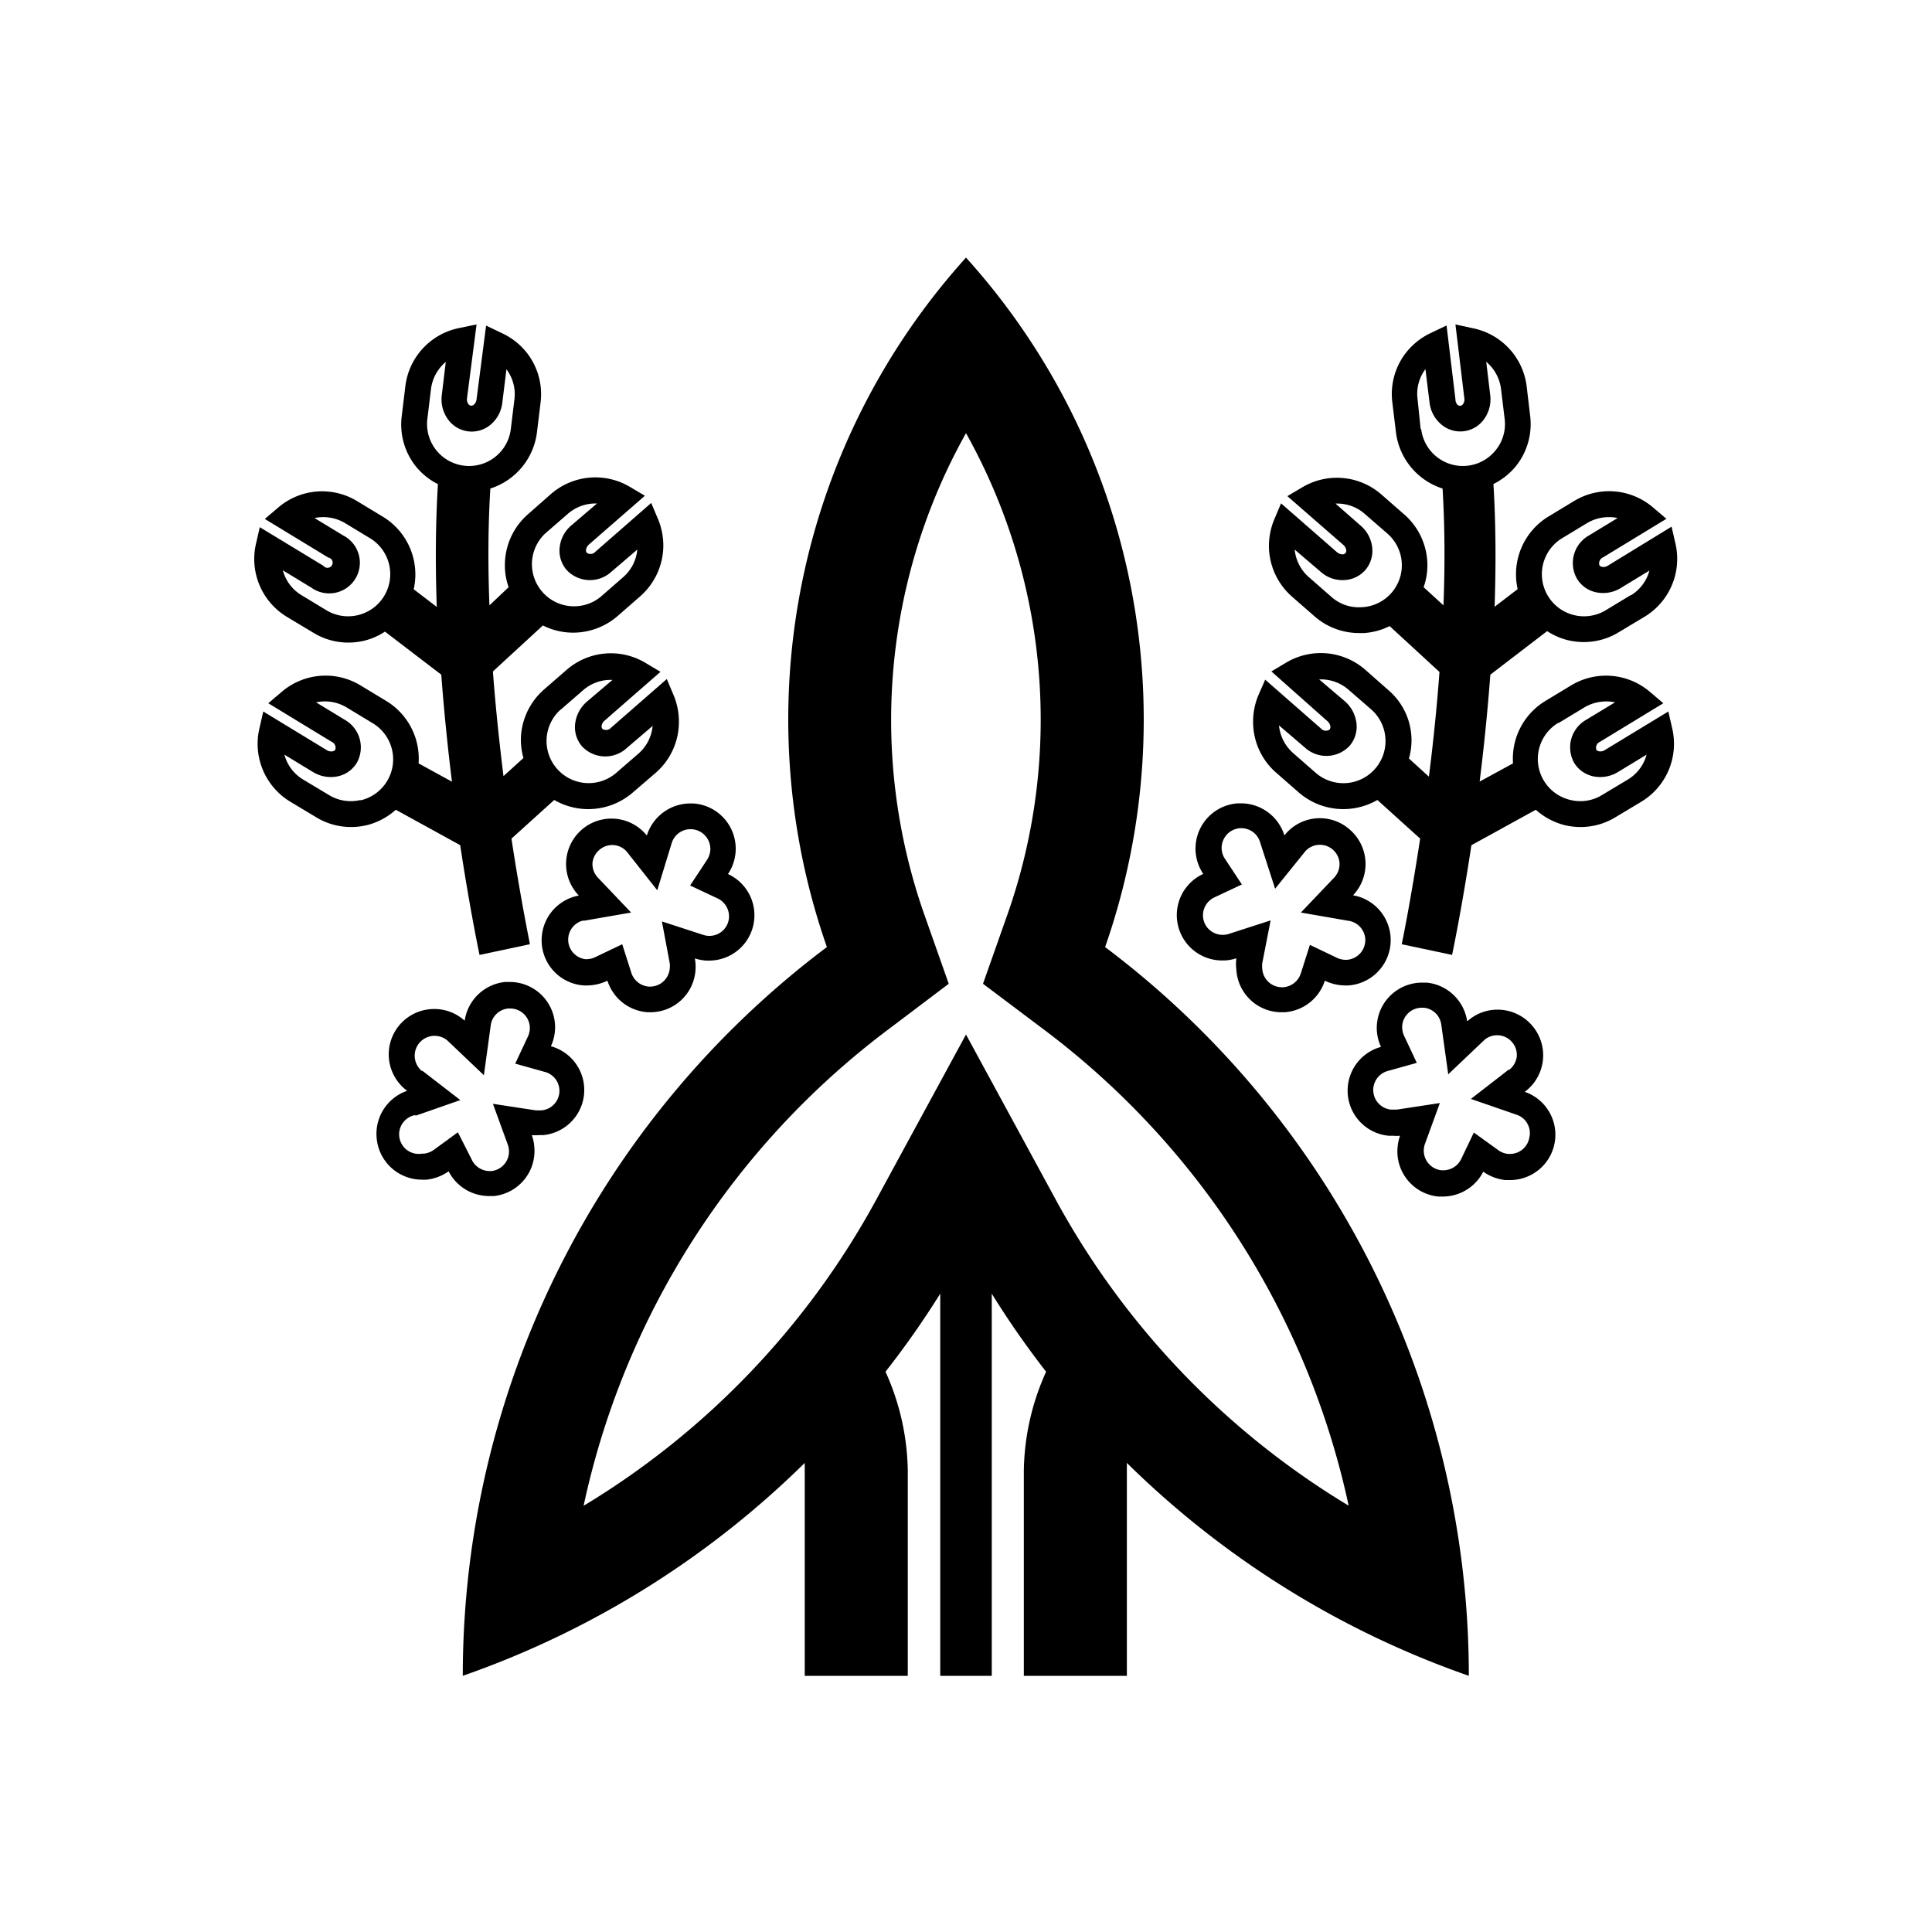 <svg id="Symbols" xmlns="http://www.w3.org/2000/svg" viewBox="0 0 150 150"><path d="M79.49,130.11h8V114.18q0-.3,0-.6a71.18,71.18,0,0,0,26.55,16.53A70.81,70.81,0,0,0,85.8,73.53,53.51,53.51,0,0,0,75,20,53.51,53.51,0,0,0,64.2,73.53a70.78,70.78,0,0,0-28.27,56.58,71.26,71.26,0,0,0,26.55-16.53q0,.3,0,.6v15.93h8V114.18a19.23,19.23,0,0,0-1.73-7.68A69,69,0,0,0,73,100.44v29.67h4V100.44a69,69,0,0,0,4.22,6.06,19.23,19.23,0,0,0-1.73,7.68Zm-34.18-13.2A62.72,62.72,0,0,1,69,79.9l4.66-3.52-1.94-5.5A45.57,45.57,0,0,1,75,33.63a45.57,45.57,0,0,1,3.26,37.25l-1.94,5.5L81,79.9a62.72,62.72,0,0,1,23.71,37A62.75,62.75,0,0,1,82,93.2L75,80.32,68,93.2A62.75,62.75,0,0,1,45.31,116.91Z"/><path d="M104.82,64.43a3.5,3.5,0,0,0-5,.31l-.1.12a3.54,3.54,0,0,0-3.37-2.49h-.23a3.52,3.52,0,0,0-2.7,5.48,3.52,3.52,0,0,0,1.47,6.72h.23a3.62,3.62,0,0,0,.87-.17,3.77,3.77,0,0,0,0,.89,3.51,3.51,0,0,0,3.51,3.3h.23a3.53,3.53,0,0,0,3.13-2.45,3.67,3.67,0,0,0,1.58.37h.23a3.53,3.53,0,0,0,.38-7l.11-.12A3.53,3.53,0,0,0,104.82,64.43ZM106,72.9a1.54,1.54,0,0,1-1.43,1.62h-.1a1.58,1.58,0,0,1-.68-.16l-2.09-1-.71,2.23a1.55,1.55,0,0,1-1.36,1.06h-.1A1.53,1.53,0,0,1,98,75.17a1.59,1.59,0,0,1,0-.38l.65-3.33L95.4,72.51a1.59,1.59,0,0,1-.38.07h-.1a1.52,1.52,0,0,1-1.52-1.43,1.55,1.55,0,0,1,.89-1.48l2.13-1-1.32-2a1.49,1.49,0,0,1-.25-.75,1.54,1.54,0,0,1,1.43-1.62h.1a1.52,1.52,0,0,1,1.45,1.08L99,69l2.37-2.94,0,0A1.53,1.53,0,0,1,104,67a1.53,1.53,0,0,1-.41,1.13l0,0L101,70.85l3.69.64A1.53,1.53,0,0,1,106,72.9Z"/><path d="M119,79.68a3.53,3.53,0,0,0-2.73-1.29,3.47,3.47,0,0,0-2.23.8l-.13.1a3.53,3.53,0,0,0-3.14-3h-.35a3.52,3.52,0,0,0-3.51,3.17,3.48,3.48,0,0,0,.31,1.82,3.52,3.52,0,0,0,.6,6.9l.35,0a3.08,3.08,0,0,0,.53,0,3.45,3.45,0,0,0-.19.87,3.52,3.52,0,0,0,3.16,3.85l.35,0a3.53,3.53,0,0,0,3.14-1.93,3.64,3.64,0,0,0,1.72.65h.35a3.52,3.52,0,0,0,1.15-6.85l.13-.1A3.53,3.53,0,0,0,119,79.68Zm-.25,8.54a1.52,1.52,0,0,1-1.52,1.37h-.15a1.54,1.54,0,0,1-.75-.29l-1.9-1.37-1,2.09a1.54,1.54,0,0,1-1.36.84h-.15a1.53,1.53,0,0,1-1.37-1.68,1.45,1.45,0,0,1,.08-.36l1.16-3.18-3.34.51-.23,0H108a1.53,1.53,0,0,1-.25-3l2.25-.63-1-2.13a1.59,1.59,0,0,1-.13-.78,1.52,1.52,0,0,1,1.52-1.37h.15a1.51,1.51,0,0,1,1.36,1.31l.54,3.86,2.83-2.69a1.53,1.53,0,0,1,2.49,1.33,1.56,1.56,0,0,1-.57,1l-.06,0-2.93,2.27,3.5,1.21A1.51,1.51,0,0,1,118.76,88.22Z"/><path d="M124.83,43.92a.59.59,0,0,1-.44.09.29.29,0,0,1-.21-.12.5.5,0,0,1,.27-.61l4.93-3-1.06-.9a5.24,5.24,0,0,0-6.11-.48l-2,1.21a5.25,5.25,0,0,0-2.38,5.63l-1.79,1.37c.11-3.19.1-6.42-.09-9.53a5.3,5.3,0,0,0,1.77-1.42,5.22,5.22,0,0,0,1.08-3.88L118.53,30a5.25,5.25,0,0,0-4.15-4.51L113,25.19l.69,5.73a.63.63,0,0,1-.09.44.38.38,0,0,1-.21.15.39.39,0,0,1-.24-.09A.64.64,0,0,1,113,31l-.69-5.73-1.26.6a5.37,5.37,0,0,0-1.87,1.49,5.22,5.22,0,0,0-1.08,3.88l.28,2.31A5.26,5.26,0,0,0,112,37.93c.18,2.94.19,6,.07,9.07l-1.54-1.41a5.1,5.1,0,0,0,.28-2.06A5.24,5.24,0,0,0,109,39.92l-1.75-1.53a5.25,5.25,0,0,0-6.1-.58l-1.2.71,4.35,3.79a.67.67,0,0,1,.22.4.3.3,0,0,1-.06.24.32.32,0,0,1-.24.09.73.73,0,0,1-.41-.16l-4.35-3.8-.54,1.28a5.36,5.36,0,0,0-.39,2.36,5.26,5.26,0,0,0,1.79,3.61l1.75,1.53a5.24,5.24,0,0,0,3.45,1.29h.37a5.21,5.21,0,0,0,2-.54l3.87,3.56c-.21,2.85-.5,5.6-.82,8.13l-1.55-1.41a5.12,5.12,0,0,0-1.61-5.32L106,52h0a5.25,5.25,0,0,0-6.1-.58l-1.19.71L103.07,56a.67.67,0,0,1,.22.39.35.35,0,0,1-.06.25.5.5,0,0,1-.66-.07l-4.34-3.8L97.69,54a5.36,5.36,0,0,0-.39,2.36A5.22,5.22,0,0,0,99.09,60l1.75,1.53a5.28,5.28,0,0,0,6.1.58l3.32,3c-.74,4.87-1.41,8.12-1.43,8.2l3.91.83c.07-.34.76-3.64,1.5-8.52l5-2.75a5.32,5.32,0,0,0,2.22,1.19,5.42,5.42,0,0,0,1.26.15,5.19,5.19,0,0,0,2.72-.77l2-1.2h0a5.25,5.25,0,0,0,2.4-5.64l-.31-1.36-4.94,3a.62.62,0,0,1-.44.09.33.33,0,0,1-.21-.12.5.5,0,0,1,.27-.61l4.93-3-1.06-.9a5.24,5.24,0,0,0-6.11-.48l-2,1.21a5.24,5.24,0,0,0-2.5,4.84l-2.59,1.41c.32-2.57.61-5.38.83-8.3L120.12,49a5.28,5.28,0,0,0,1.59.7,5.42,5.42,0,0,0,1.26.15,5.19,5.19,0,0,0,2.72-.77l2-1.2h0a5.25,5.25,0,0,0,2.4-5.64l-.31-1.35Zm-19.09,3.22a3.19,3.19,0,0,1-2.36-.79l-1.75-1.53a3.26,3.26,0,0,1-1.11-2.15l2,1.71a2.54,2.54,0,0,0,1.76.66,2.32,2.32,0,0,0,1.72-.78,2.29,2.29,0,0,0,.53-1.81,2.59,2.59,0,0,0-.89-1.64l-1.95-1.71a3.22,3.22,0,0,1,2.27.8l1.75,1.52a3.26,3.26,0,0,1-1.93,5.72ZM102.15,60l-1.75-1.53a3.29,3.29,0,0,1-1.1-2.15l2,1.71a2.47,2.47,0,0,0,3.48-.12,2.29,2.29,0,0,0,.53-1.81,2.68,2.68,0,0,0-.89-1.65l-2-1.7a3.26,3.26,0,0,1,2.28.8l1.75,1.52a3.27,3.27,0,0,1-4.3,4.93ZM121,56.14l2-1.21a3.29,3.29,0,0,1,1.69-.47,3.33,3.33,0,0,1,.7.07l-2.23,1.35a2.46,2.46,0,0,0-.94,3.35,2.3,2.3,0,0,0,1.56,1.06,2.65,2.65,0,0,0,1.84-.35l2.22-1.35a3.22,3.22,0,0,1-1.45,1.93l-2,1.2a3.22,3.22,0,0,1-2.46.39,3.27,3.27,0,0,1-.93-6Zm-10.7-22.82L110.06,31a3.2,3.2,0,0,1,.61-2.34l.32,2.59a2.61,2.61,0,0,0,.86,1.66,2.27,2.27,0,0,0,3.41-.42,2.64,2.64,0,0,0,.44-1.82l-.31-2.58a3.27,3.27,0,0,1,1.15,2.12l.28,2.31a3.2,3.2,0,0,1-.67,2.4,3.26,3.26,0,0,1-5.81-1.61Zm16.3,12.89-2,1.21a3.27,3.27,0,0,1-3.39-5.59l2-1.21a3.29,3.29,0,0,1,1.69-.47,3.23,3.23,0,0,1,.69.07l-2.22,1.35a2.46,2.46,0,0,0-.94,3.35A2.26,2.26,0,0,0,124,46a2.6,2.6,0,0,0,1.84-.35l2.22-1.35A3.22,3.22,0,0,1,126.64,46.21Z"/><path d="M42.06,72.77a3.51,3.51,0,0,0,3.29,3.74h.23a3.67,3.67,0,0,0,1.58-.37,3.53,3.53,0,0,0,3.13,2.45h.23A3.51,3.51,0,0,0,54,75.3a3.77,3.77,0,0,0-.05-.89,3.62,3.62,0,0,0,.87.17h.23a3.52,3.52,0,0,0,1.47-6.72,3.52,3.52,0,0,0-2.7-5.48h-.23a3.54,3.54,0,0,0-3.37,2.49l-.1-.12a3.52,3.52,0,0,0-5.29,4.66l.11.12A3.52,3.52,0,0,0,42.06,72.77Zm3.25-1.28L49,70.85l-2.58-2.71,0,0,0,0,0,0A1.55,1.55,0,0,1,46,67a1.52,1.52,0,0,1,.52-1,1.5,1.5,0,0,1,2.14.12l0,0,2.37,3,1.12-3.66a1.52,1.52,0,0,1,1.45-1.08h.1A1.54,1.54,0,0,1,55.15,66a1.63,1.63,0,0,1-.25.75l-1.32,2,2.13,1a1.55,1.55,0,0,1,.89,1.49,1.52,1.52,0,0,1-1.52,1.42H55a1.59,1.59,0,0,1-.38-.07l-3.23-1.05L52,74.79a1.59,1.59,0,0,1,0,.38,1.53,1.53,0,0,1-1.52,1.43h-.1a1.55,1.55,0,0,1-1.36-1.06l-.71-2.23-2.09,1a1.58,1.58,0,0,1-.68.16h-.1a1.53,1.53,0,0,1-.17-3Z"/><path d="M29.25,88.42a3.53,3.53,0,0,0,3.51,3.17h.35a3.64,3.64,0,0,0,1.72-.65A3.53,3.53,0,0,0,38,92.86l.35,0A3.52,3.52,0,0,0,41.48,89a3.45,3.45,0,0,0-.19-.87,3.08,3.08,0,0,0,.53,0l.35,0a3.52,3.52,0,0,0,.6-6.9,3.48,3.48,0,0,0,.31-1.82,3.52,3.52,0,0,0-3.51-3.17h-.35a3.53,3.53,0,0,0-3.14,3l-.13-.1a3.47,3.47,0,0,0-2.23-.8,3.52,3.52,0,0,0-2.24,6.25l.13.1A3.53,3.53,0,0,0,29.25,88.42Zm3-1.79,3.49-1.22-2.94-2.27-.06,0a1.53,1.53,0,0,1,2-2.35l2.83,2.69.53-3.87a1.51,1.51,0,0,1,1.36-1.31h.15a1.52,1.52,0,0,1,1.52,1.37,1.59,1.59,0,0,1-.13.78l-1,2.13,2.25.63a1.52,1.52,0,0,1-.25,3h-.16l-.23,0-3.34-.51,1.16,3.18a1.43,1.43,0,0,1,.08.37,1.5,1.5,0,0,1-.34,1.12,1.53,1.53,0,0,1-1,.55H38A1.54,1.54,0,0,1,36.61,90l-1.06-2.09-1.89,1.38a1.63,1.63,0,0,1-.75.28h-.15a1.52,1.52,0,0,1-.5-3Z"/><path d="M22.32,47.92l2,1.2a5.19,5.19,0,0,0,2.72.77,5.42,5.42,0,0,0,1.26-.15,5.28,5.28,0,0,0,1.59-.7l4.37,3.34c.22,2.92.51,5.73.83,8.31l-2.59-1.42A5.24,5.24,0,0,0,30,54.43l-2-1.21a5.23,5.23,0,0,0-6.11.48l-1.06.9,4.93,3a.5.5,0,0,1,.27.61.33.33,0,0,1-.21.12.62.62,0,0,1-.45-.09l-4.93-3-.31,1.36a5.25,5.25,0,0,0,2.4,5.64l2,1.2a5.19,5.19,0,0,0,2.72.77,5.42,5.42,0,0,0,1.26-.15,5.32,5.32,0,0,0,2.22-1.19l5,2.75c.74,4.88,1.43,8.18,1.5,8.52l3.91-.83c0-.08-.69-3.33-1.43-8.2l3.32-3a5.28,5.28,0,0,0,6.1-.58L50.91,60a5.23,5.23,0,0,0,1.79-3.62A5.35,5.35,0,0,0,52.31,54l-.54-1.28-4.34,3.79a.51.51,0,0,1-.66.08.35.35,0,0,1-.06-.25.64.64,0,0,1,.23-.39l4.34-3.79-1.19-.71A5.23,5.23,0,0,0,44,52l-1.76,1.53a5.26,5.26,0,0,0-1.79,3.61,5.17,5.17,0,0,0,.19,1.71l-1.55,1.41c-.31-2.53-.61-5.28-.82-8.13l3.88-3.57a5.21,5.21,0,0,0,2.35.56,5.29,5.29,0,0,0,3.45-1.29l1.75-1.53a5.27,5.27,0,0,0,1.79-3.62,5.35,5.35,0,0,0-.39-2.35l-.54-1.28-4.35,3.8a.5.5,0,0,1-.65.07.3.3,0,0,1-.06-.24.67.67,0,0,1,.22-.4l4.35-3.79-1.2-.71a5.25,5.25,0,0,0-6.1.58L41,39.92a5.24,5.24,0,0,0-1.79,3.61,5.1,5.1,0,0,0,.28,2.06L38,47c-.12-3.06-.11-6.13.07-9.07a5.26,5.26,0,0,0,3.62-4.37l.28-2.31a5.22,5.22,0,0,0-1.09-3.89A5.33,5.33,0,0,0,39,25.88l-1.26-.6L37,31a.64.64,0,0,1-.2.41.37.37,0,0,1-.24.09.38.38,0,0,1-.21-.15.63.63,0,0,1-.09-.44L37,25.19l-1.36.28A5.25,5.25,0,0,0,31.47,30l-.28,2.31a5.22,5.22,0,0,0,1.08,3.88A5.3,5.3,0,0,0,34,37.59c-.19,3.11-.2,6.34-.09,9.53l-1.79-1.37a5.24,5.24,0,0,0-2.39-5.63l-2-1.21a5.23,5.23,0,0,0-6.11.48l-1.06.9,4.93,3a.4.4,0,1,1-.38.64l-4.94-3-.31,1.35A5.25,5.25,0,0,0,22.32,47.92ZM28,62.11a3.25,3.25,0,0,1-2.47-.39l-2-1.2a3.22,3.22,0,0,1-1.45-1.93l2.22,1.35a2.65,2.65,0,0,0,1.84.35,2.28,2.28,0,0,0,1.56-1.06,2.46,2.46,0,0,0-.94-3.35l-2.22-1.35a3.26,3.26,0,0,1,2.38.4l2,1.21a3.27,3.27,0,0,1-.93,6Zm15.52-7,1.75-1.52a3.24,3.24,0,0,1,2.28-.8l-2,1.7a2.68,2.68,0,0,0-.89,1.65,2.29,2.29,0,0,0,.53,1.81,2.47,2.47,0,0,0,3.48.12l2-1.71a3.24,3.24,0,0,1-1.1,2.15L47.85,60a3.27,3.27,0,0,1-4.61-.32,3.27,3.27,0,0,1,.31-4.61ZM42.33,41.42l1.75-1.52h0a3.26,3.26,0,0,1,2.14-.81h.13l-2,1.71a2.59,2.59,0,0,0-.89,1.64A2.29,2.29,0,0,0,44,44.26a2.47,2.47,0,0,0,3.48.12l2-1.71a3.21,3.21,0,0,1-1.11,2.15l-1.75,1.53a3.27,3.27,0,0,1-4.29-4.93Zm-9.15-8.89.28-2.31a3.27,3.27,0,0,1,1.15-2.12l-.31,2.58a2.64,2.64,0,0,0,.44,1.82,2.27,2.27,0,0,0,3.41.42A2.61,2.61,0,0,0,39,31.26l.32-2.59A3.21,3.21,0,0,1,39.94,31l-.28,2.31a3.26,3.26,0,0,1-6.48-.79Zm-9,13.1a2.38,2.38,0,1,0,2.46-4.06l-2.22-1.35a3.31,3.31,0,0,1,2.38.4l2,1.21a3.27,3.27,0,0,1-3.39,5.59l-2-1.21a3.22,3.22,0,0,1-1.45-1.93Z"/></svg>